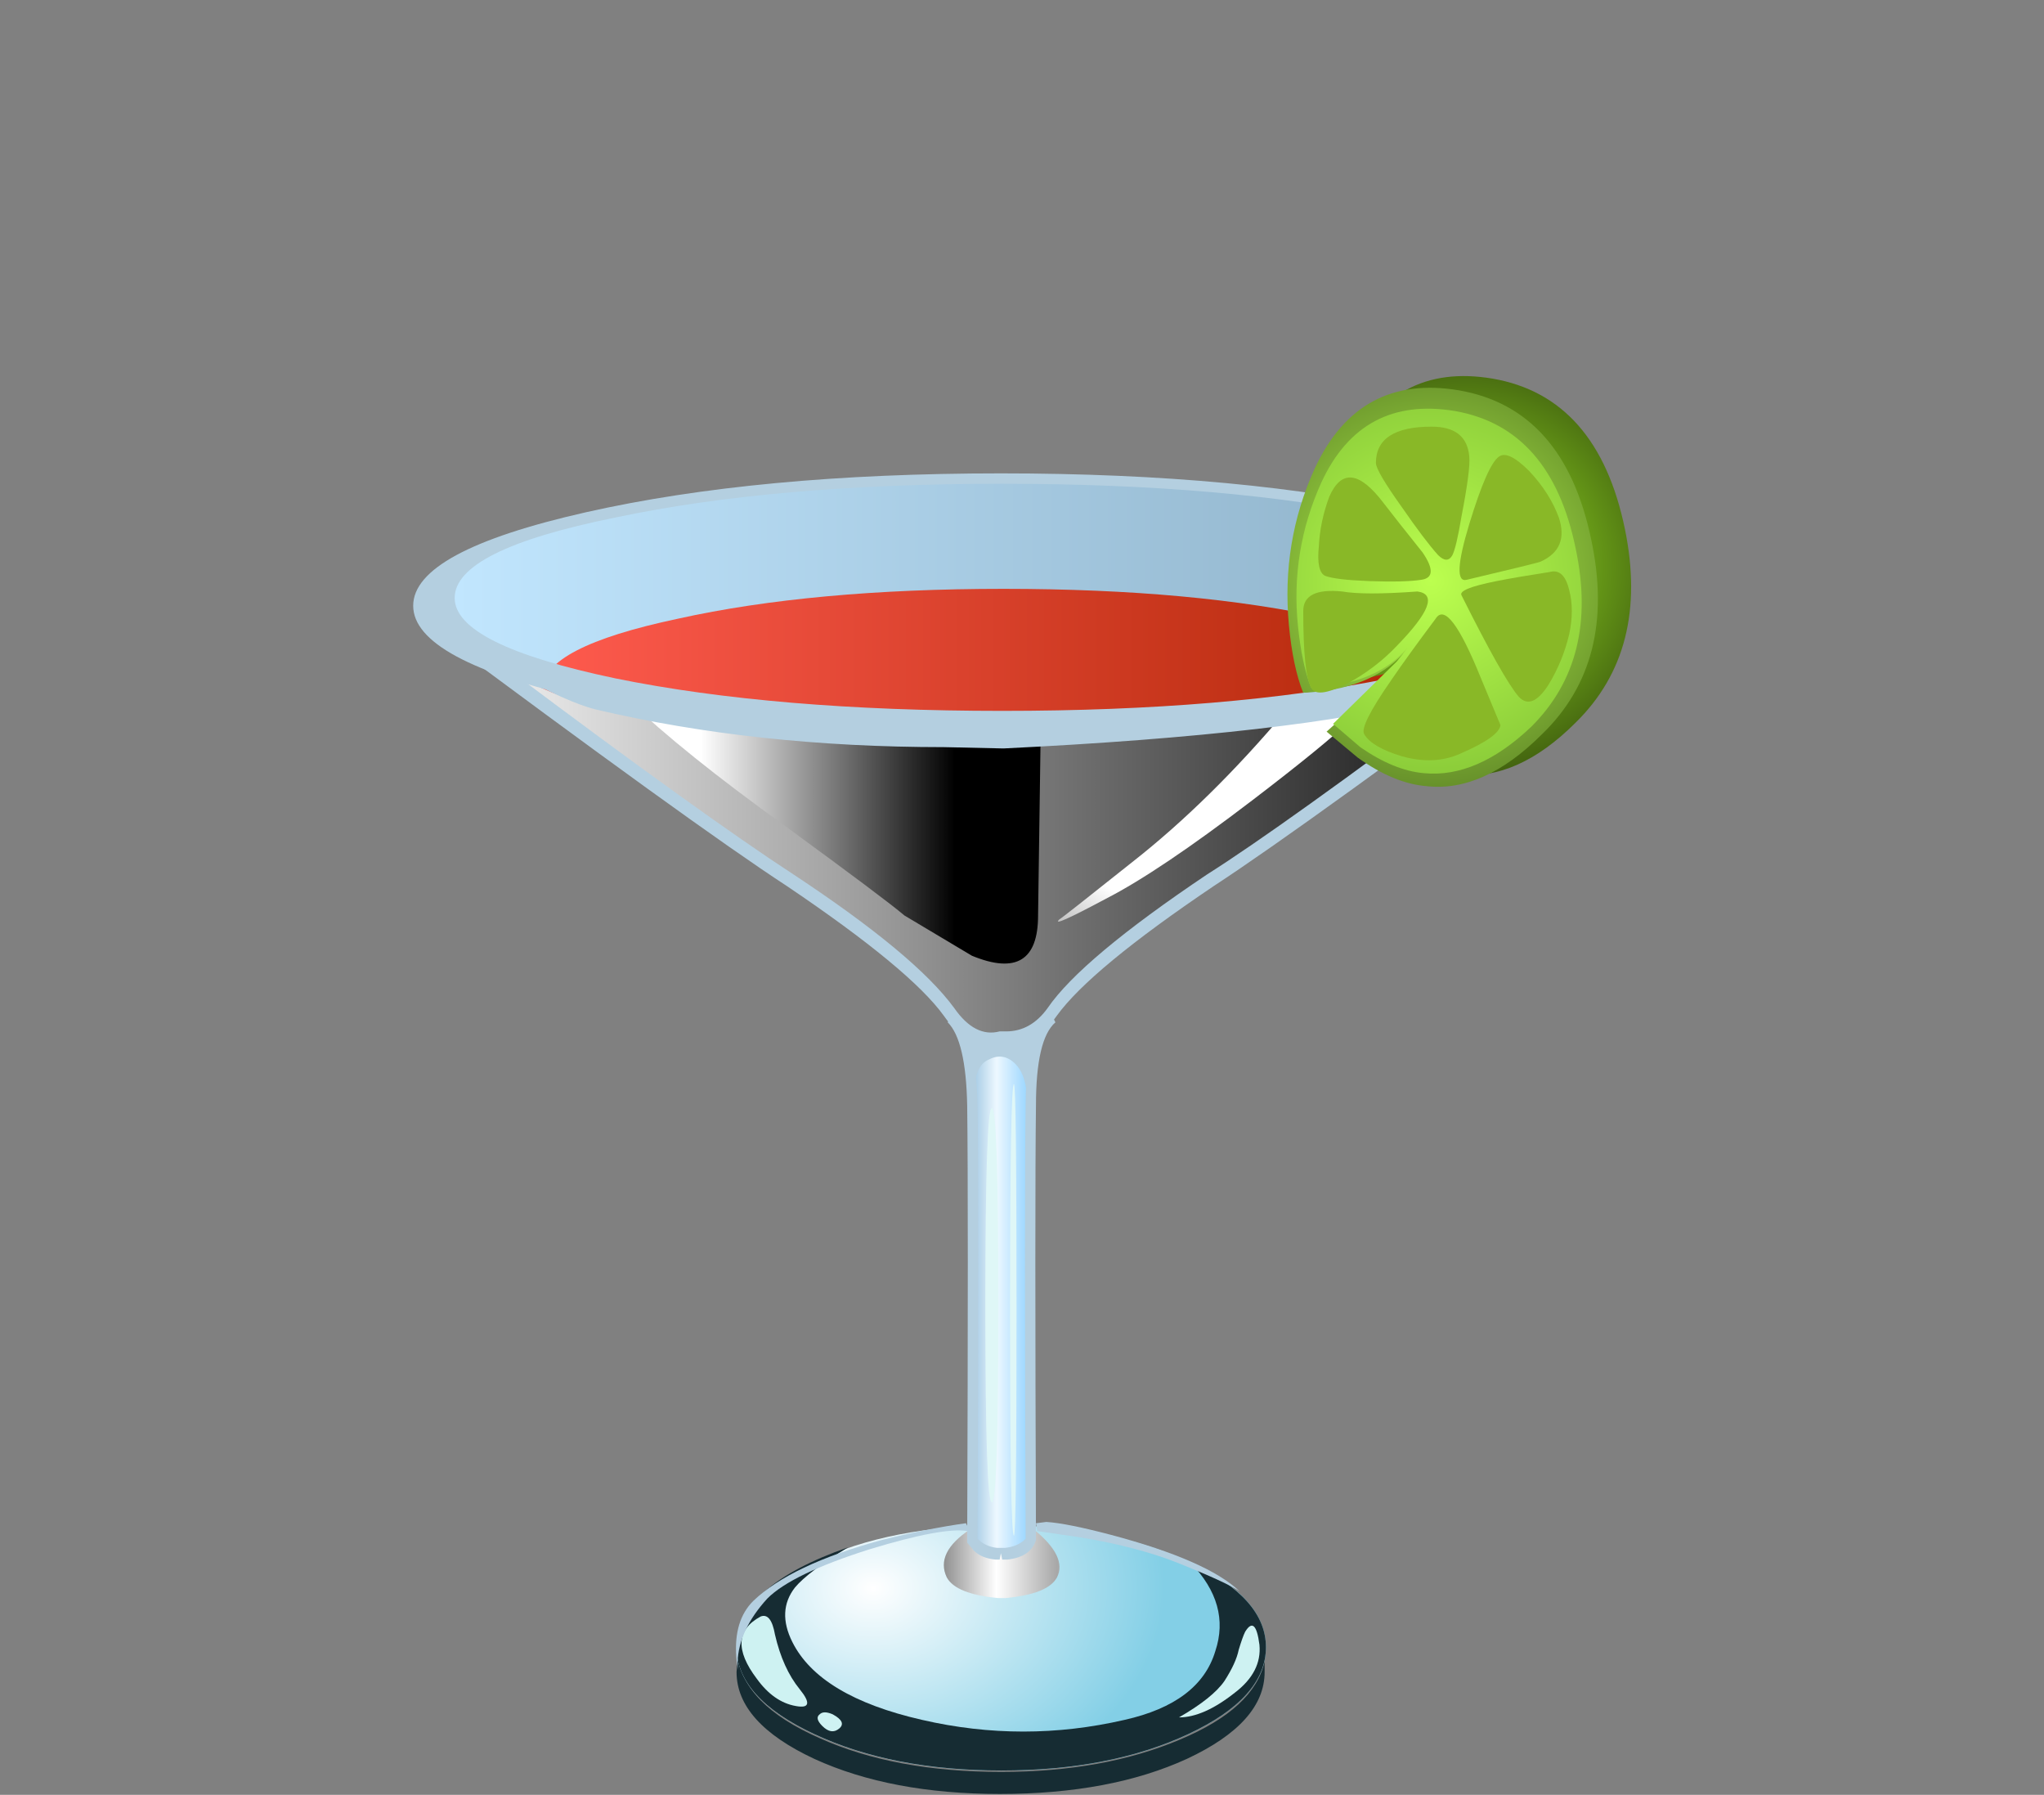 <?xml version="1.0" encoding="iso-8859-1"?>
<!-- Generator: Adobe Illustrator 15.1.0, SVG Export Plug-In . SVG Version: 6.00 Build 0)  -->
<!DOCTYPE svg PUBLIC "-//W3C//DTD SVG 1.1//EN" "http://www.w3.org/Graphics/SVG/1.1/DTD/svg11.dtd">
<svg version="1.1" id="flash0.ai" xmlns="http://www.w3.org/2000/svg" xmlns:xlink="http://www.w3.org/1999/xlink" x="0px" y="0px"
	 width="51.2px" height="44.95px" viewBox="0 0 51.2 44.95" style="enable-background:new 0 0 51.2 44.95;" xml:space="preserve">
<rect x="0" y="0" width="51.2" height="44.95" fill="#808080" stroke="none"/>
<symbol  id="flash0.ai_x5F_2_x2F_Layer_15_copy_2_x2F__x3C_Path_x3E_" viewBox="0 -17.4 0.25 17.4">
	<g id="Layer_1_14_">
		<path style="fill-rule:evenodd;clip-rule:evenodd;fill:#DFF7F7;" d="M0.25-8.7c0-5.8-0.033-8.7-0.1-8.7C0.05-17.4,0-14.5,0-8.7
			C0-2.9,0.05,0,0.15,0C0.217,0,0.25-2.9,0.25-8.7z"/>
	</g>
</symbol>
<symbol  id="flash0.ai_x5F_2_x2F_Layer_15_copy_2_x2F__x3C_Path_x3E__x5F_13" viewBox="0.001 -8.432 11.949 8.432">
	<g id="Layer_1_13_">
		
			<linearGradient id="SVGID_1_" gradientUnits="userSpaceOnUse" x1="5741.367" y1="-19455.957" x2="5750.389" y2="-19455.957" gradientTransform="matrix(-0.543 -0.84 0.84 -0.543 19461.85 -5748.504)">
			<stop  offset="0" style="stop-color:#FFFFFF"/>
			<stop  offset="1" style="stop-color:#000000"/>
		</linearGradient>
		<path style="fill-rule:evenodd;clip-rule:evenodd;fill:url(#SVGID_1_);" d="M8.8-0.3L11.95,0L11.3-0.65
			c-0.7-0.667-1.966-1.7-3.8-3.1c-2.4-1.833-4.283-3.1-5.65-3.8c-1.434-0.767-2.033-1.034-1.8-0.8c0.067,0.033,1,0.767,2.8,2.2
			C4.85-4.583,6.833-2.633,8.8-0.3z"/>
	</g>
</symbol>
<symbol  id="flash0.ai_x5F_2_x2F_Layer_15_copy_2_x2F__x3C_Path_x3E__x5F_14" viewBox="0 -10.202 15.95 10.205">
	<g id="Layer_1_12_">
		<linearGradient id="SVGID_2_" gradientUnits="userSpaceOnUse" x1="2.85" y1="-5.1" x2="12.65" y2="-5.1">
			<stop  offset="0" style="stop-color:#FFFFFF"/>
			<stop  offset="1" style="stop-color:#000000"/>
		</linearGradient>
		<path style="fill-rule:evenodd;clip-rule:evenodd;fill:url(#SVGID_2_);" d="M8.4-0.65c2.567-0.233,5.083-0.467,7.55-0.7l-0.1-7
			c0-1.733-0.85-2.25-2.55-1.55l-2.6,1.55c-0.467,0.4-2,1.55-4.6,3.45C3.5-3.033,1.467-1.4,0,0C0.467,0.033,3.267-0.183,8.4-0.65z"
			/>
	</g>
</symbol>
<symbol  id="flash0.ai_x5F_2_x2F_Layer_15_copy_2_x2F__x3C_Path_x3E__x5F_15" viewBox="0.975 -16.406 43.125 16.031">
	<g id="Layer_1_11_">
		<linearGradient id="SVGID_3_" gradientUnits="userSpaceOnUse" x1="0" y1="-8.391" x2="44.6" y2="-8.391">
			<stop  offset="0" style="stop-color:#FFFFFF"/>
			<stop  offset="1" style="stop-color:#000000"/>
		</linearGradient>
		<path style="fill-rule:evenodd;clip-rule:evenodd;fill:url(#SVGID_3_);" d="M22.3-5.1C32-4.233,37.4-3.667,38.5-3.4
			c1.281,0.281,3.148,1.29,5.6,3.025C37.343-5.429,32.776-8.738,30.4-10.3c-3.167-2.067-5.217-3.75-6.15-5.05
			c-0.567-0.867-1.217-1.2-1.95-1c-0.767-0.167-1.433,0.167-2,1c-0.933,1.3-2.983,2.983-6.15,5.05
			C11.829-8.774,7.438-5.574,0.975-0.7c2.191-1.537,3.9-2.438,5.125-2.7C7.2-3.667,12.6-4.233,22.3-5.1z"/>
	</g>
</symbol>
<symbol  id="flash0.ai_x5F_2_x2F_Layer_15_copy_2_x2F__x3C_Path_x3E__x5F_18" viewBox="0 -9.25 43.8 9.25">
	<g id="Layer_1_10_">
		<linearGradient id="SVGID_4_" gradientUnits="userSpaceOnUse" x1="0" y1="-4.625" x2="43.8" y2="-4.625">
			<stop  offset="0" style="stop-color:#C2E7FF"/>
			<stop  offset="1" style="stop-color:#88ABC2"/>
		</linearGradient>
		<path style="fill-rule:evenodd;clip-rule:evenodd;fill:url(#SVGID_4_);" d="M37.4-1.35c4.267-0.933,6.4-2.033,6.4-3.3
			S41.667-7,37.4-7.9s-9.433-1.35-15.5-1.35c-6.066,0-11.233,0.45-15.5,1.35S0-5.917,0-4.65s2.133,2.367,6.4,3.3
			C10.7-0.45,15.867,0,21.9,0S33.1-0.45,37.4-1.35z"/>
	</g>
</symbol>
<symbol  id="flash0.ai_x5F_2_x2F_Layer_15_copy_2_x2F__x3C_Path_x3E__x5F_19" viewBox="0.05 -3.4 3.109 3.535">
	<g id="Layer_1_9_">
		<path style="fill-rule:evenodd;clip-rule:evenodd;fill:#CEF2F2;" d="M1.8-2c0.3,0.467,0.483,0.867,0.55,1.2
			c0.1,0.333,0.183,0.566,0.25,0.7c0.267,0.434,0.45,0.267,0.55-0.5C3.217-1.3,2.9-1.917,2.2-2.45C1.4-3.083,0.683-3.4,0.05-3.4
			C0.917-2.9,1.5-2.433,1.8-2z"/>
	</g>
</symbol>
<symbol  id="flash0.ai_x5F_2_x2F_Layer_15_copy_2_x2F__x3C_Path_x3E__x5F_20" viewBox="-0.03 -0.704 0.936 0.729">
	<g id="Layer_1_8_">
		<path style="fill-rule:evenodd;clip-rule:evenodd;fill:#CEF2F2;" d="M0.55-0.05C0.917-0.25,1-0.433,0.8-0.6
			C0.6-0.767,0.383-0.733,0.15-0.5c-0.2,0.2-0.233,0.35-0.1,0.45C0.15,0.05,0.317,0.05,0.55-0.05z"/>
	</g>
</symbol>
<symbol  id="flash0.ai_x5F_2_x2F_Layer_15_copy_2_x2F__x3C_Path_x3E__x5F_21" viewBox="-0.04 -3.524 2.531 3.496">
	<g id="Layer_1_7_">
		<path style="fill-rule:evenodd;clip-rule:evenodd;fill:#CEF2F2;" d="M0.7-0.05c0.267,0.1,0.45-0.133,0.55-0.7
			c0.2-0.867,0.517-1.567,0.95-2.1C2.633-3.383,2.583-3.6,2.05-3.5c-0.566,0.1-1.066,0.45-1.5,1.05C-0.283-1.35-0.233-0.55,0.7-0.05
			z"/>
	</g>
</symbol>
<symbol  id="flash0.ai_x5F_2_x2F_Layer_15_copy_2_x2F__x3C_Path_x3E__x5F_23" viewBox="0 -20.65 3.95 20.65">
	<g id="Layer_1_6_">
		<linearGradient id="SVGID_5_" gradientUnits="userSpaceOnUse" x1="0" y1="-10.325" x2="3.9" y2="-10.325">
			<stop  offset="0" style="stop-color:#5A9BC9"/>
			<stop  offset="0.459" style="stop-color:#EDF8FF"/>
			<stop  offset="0.977" style="stop-color:#61BEFF"/>
		</linearGradient>
		<path style="fill-rule:evenodd;clip-rule:evenodd;fill:url(#SVGID_5_);" d="M1.95-0.75l2,0.75C3.383-0.5,3.1-1.633,3.1-3.4
			c-0.033-2.434-0.033-8.017,0-16.75c-0.1-0.3-0.434-0.467-1-0.5H1.8c-0.533,0.033-0.85,0.2-0.95,0.5
			c0.033,8.733,0.033,14.316,0,16.75C0.817-1.6,0.533-0.467,0,0L1.95-0.75z"/>
	</g>
</symbol>
<symbol  id="flash0.ai_x5F_2_x2F_Layer_15_copy_2_x2F__x3C_Path_x3E__x5F_24" viewBox="-0.013 -2.65 4.457 2.65">
	<g id="Layer_1_5_">
		<linearGradient id="SVGID_6_" gradientUnits="userSpaceOnUse" x1="-0.038" y1="-1.325" x2="4.437" y2="-1.325">
			<stop  offset="0" style="stop-color:#8F8F8F"/>
			<stop  offset="0.459" style="stop-color:#FFFFFF"/>
			<stop  offset="0.977" style="stop-color:#A8A8A8"/>
		</linearGradient>
		<path style="fill-rule:evenodd;clip-rule:evenodd;fill:url(#SVGID_6_);" d="M2.35-2.65H2.1c-1.1,0.1-1.767,0.367-2,0.8
			C-0.2-1.217,0.1-0.6,1,0l1.2-0.4L3.45,0c0.867-0.7,1.167-1.317,0.9-1.85C4.117-2.283,3.45-2.55,2.35-2.65z"/>
	</g>
</symbol>
<symbol  id="flash0.ai_x5F_2_x2F_Layer_15_copy_2_x2F__x3C_Path_x3E__x5F_25" viewBox="0 -8.6 20.4 8.6">
	<g id="Layer_1_4_">
		<path style="fill-rule:evenodd;clip-rule:evenodd;fill:#162C33;" d="M17.4-7.2c-2-0.933-4.4-1.4-7.2-1.4C7.4-8.6,5-8.133,3-7.2
			C1-6.267,0-5.15,0-3.85C0-2.283,1.433-1,4.3,0C3.267-0.633,2.583-1.15,2.25-1.55c-0.467-0.6-0.5-1.3-0.1-2.1
			c0.7-1.4,2.367-2.4,5-3c2.6-0.6,5.2-0.6,7.8,0c1.933,0.433,3.1,1.316,3.5,2.65c0.4,1.2,0.083,2.333-0.95,3.4
			c1.933-0.9,2.9-1.983,2.9-3.25C20.4-5.15,19.4-6.267,17.4-7.2z"/>
	</g>
</symbol>
<symbol  id="flash0.ai_x5F_2_x2F_Layer_15_copy_2_x2F__x3C_Path_x3E__x5F_26" viewBox="0 -9.45 20.4 9.45">
	<g id="Layer_1_3_">
		
			<radialGradient id="SVGID_7_" cx="0.809" cy="-16325.275" r="8.613" gradientTransform="matrix(5.805515e-005 -1 -1.319 5.805515e-005 -21527.74 -0.693)" gradientUnits="userSpaceOnUse">
			<stop  offset="0" style="stop-color:#FFFFFF"/>
			<stop  offset="0.988" style="stop-color:#83CFE6"/>
		</radialGradient>
		<path style="fill-rule:evenodd;clip-rule:evenodd;fill:url(#SVGID_7_);" d="M20.4-4.7c0-1.3-1-2.417-3-3.35
			c-2-0.934-4.4-1.4-7.2-1.4C7.4-9.45,5-8.983,3-8.05C1-7.117,0-6,0-4.7c0,1.3,1,2.4,3,3.3C4.967-0.467,7.367,0,10.2,0
			c2.8,0,5.2-0.467,7.2-1.4C19.4-2.3,20.4-3.4,20.4-4.7z"/>
	</g>
</symbol>
<symbol  id="flash0.ai_x5F_2_x2F_Layer_15_copy_2_x2F__x3C_Path_x3E__x5F_27" viewBox="0 -5.35 20.35 5.35">
	<g id="Layer_1_2_">
		<path style="fill-rule:evenodd;clip-rule:evenodd;fill:#162C33;" d="M20.35-0.25v-0.4c0-1.3-1-2.417-3-3.35
			c-1.967-0.9-4.367-1.35-7.2-1.35C7.35-5.35,4.967-4.9,3-4C1-3.067,0-1.95,0-0.65L0.05,0C0.183-1.267,1.233-2.333,3.2-3.2
			c1.933-0.867,4.267-1.3,7-1.3c2.633,0,4.933,0.417,6.9,1.25C19-2.45,20.083-1.45,20.35-0.25z"/>
	</g>
</symbol>
<g>
	
		<use xlink:href="#flash0.ai_x5F_2_x2F_Layer_15_copy_2_x2F__x3C_Path_x3E__x5F_27"  width="20.35" height="5.35" y="-5.35" transform="matrix(0.65 0 0 -0.65 18.45 41.45)" style="overflow:visible;opacity:0.422;enable-background:new    ;"/>
	
		<use xlink:href="#flash0.ai_x5F_2_x2F_Layer_15_copy_2_x2F__x3C_Path_x3E__x5F_26"  width="20.4" height="9.45" y="-9.45" transform="matrix(0.65 0 0 -0.65 18.45 38.2)" style="overflow:visible;opacity:0.199;enable-background:new    ;"/>
	
		<use xlink:href="#flash0.ai_x5F_2_x2F_Layer_15_copy_2_x2F__x3C_Path_x3E__x5F_25"  width="20.4" height="8.6" y="-8.6" transform="matrix(0.65 0 0 -0.65 18.45 38.75)" style="overflow:visible;opacity:0.211;enable-background:new    ;"/>
	
		<use xlink:href="#flash0.ai_x5F_2_x2F_Layer_15_copy_2_x2F__x3C_Path_x3E__x5F_24"  width="4.457" height="2.65" x="-0.013" y="-2.65" transform="matrix(0.65 0 0 -0.65 23.65 38.3)" style="overflow:visible;opacity:0.711;enable-background:new    ;"/>
	
		<use xlink:href="#flash0.ai_x5F_2_x2F_Layer_15_copy_2_x2F__x3C_Path_x3E__x5F_23"  width="3.95" height="20.65" y="-20.65" transform="matrix(0.65 0 0 -0.65 23.8 25.5)" style="overflow:visible;opacity:0.191;enable-background:new    ;"/>
	<path style="fill-rule:evenodd;clip-rule:evenodd;fill:#B4CFE0;" d="M25.95,27.683c-0.021,1.582-0.021,5.211,0,10.887
		c-0.087,0.282-0.325,0.444-0.715,0.488h-0.13l-0.033-0.163l-0.032,0.163h-0.098c-0.238-0.021-0.422-0.098-0.552-0.228
		c-0.087-0.108-0.141-0.173-0.163-0.195c0.021-5.72,0.021-9.37,0-10.952c-0.021-1.083-0.184-1.777-0.487-2.08l0.097-0.26
		l1.235,0.455l1.235-0.455l0.13,0.26C26.112,25.884,25.95,26.577,25.95,27.683z M24.487,27.65c0.022,1.538,0.022,5.167,0,10.887
		c0.13,0.131,0.293,0.206,0.488,0.228h0.195c0.217-0.021,0.39-0.097,0.521-0.228c-0.022-5.72-0.022-9.349,0-10.887
		c0-0.802,0.097-1.42,0.292-1.853l-0.91,0.325l-0.91-0.325C24.357,26.209,24.466,26.827,24.487,27.65z"/>
	<path style="fill-rule:evenodd;clip-rule:evenodd;fill:#B4CFE0;" d="M26.048,25.83l-0.163,0.747
		c-0.043,0.217-0.054,0.802-0.032,1.755c-0.065-0.064-0.108-0.357-0.13-0.877c-0.021-0.391-0.13-0.672-0.325-0.845
		c-0.195-0.174-0.412-0.195-0.65-0.065c-0.195,0.087-0.314,0.325-0.357,0.716c-0.014,0.106-0.024,0.216-0.033,0.324
		c-0.003-0.248-0.046-0.573-0.13-0.975l-0.163-0.716l1.007,0.065C25.506,26.004,25.831,25.96,26.048,25.83z"/>
	
		<use xlink:href="#flash0.ai_x5F_2_x2F_Layer_15_copy_2_x2F__x3C_Path_x3E__x5F_21"  width="2.531" height="3.496" x="-0.04" y="-3.524" transform="matrix(0.65 0 0 -0.65 18.6 40.45)" style="overflow:visible;opacity:0.621;enable-background:new    ;"/>
	
		<use xlink:href="#flash0.ai_x5F_2_x2F_Layer_15_copy_2_x2F__x3C_Path_x3E__x5F_20"  width="0.936" height="0.729" x="-0.03" y="-0.704" transform="matrix(0.65 0 0 -0.65 20.5 42.9)" style="overflow:visible;opacity:0.621;enable-background:new    ;"/>
	
		<use xlink:href="#flash0.ai_x5F_2_x2F_Layer_15_copy_2_x2F__x3C_Path_x3E__x5F_19"  width="3.109" height="3.535" x="0.05" y="-3.4" transform="matrix(0.65 0 0 -0.65 29.5 40.8)" style="overflow:visible;opacity:0.621;enable-background:new    ;"/>
	
		<use xlink:href="#flash0.ai_x5F_2_x2F_Layer_15_copy_2_x2F__x3C_Path_x3E__x5F_18"  width="43.8" height="9.25" y="-9.25" transform="matrix(0.65 0 0 -0.65 10.9 11.95)" style="overflow:visible;opacity:0.262;enable-background:new    ;"/>
	
		<linearGradient id="SVGID_8_" gradientUnits="userSpaceOnUse" x1="-27.948" y1="22.626" x2="-12.898" y2="22.626" gradientTransform="matrix(4.318896e-005 -0.65 0.65 -6.499939e-004 10.35 9.45)">
		<stop  offset="0" style="stop-color:#FF5B4F"/>
		<stop  offset="1" style="stop-color:#B32809"/>
	</linearGradient>
	<path style="fill-rule:evenodd;clip-rule:evenodd;fill:url(#SVGID_8_);" d="M28.843,23.133c-0.282,0.217-0.586,0.444-0.91,0.683
		c-0.65,0.52-1.051,0.877-1.202,1.072c-0.109,0.173-0.261,0.412-0.455,0.715c-0.217,0.26-0.531,0.401-0.943,0.423
		c-0.433,0.021-0.779-0.065-1.04-0.261c-0.086-0.064-0.314-0.292-0.683-0.683c-0.238-0.281-0.693-0.692-1.365-1.234
		c-0.65-0.542-1.191-0.954-1.625-1.235l-6.37-4.485h21.612L28.843,23.133z"/>
	
		<linearGradient id="SVGID_9_" gradientUnits="userSpaceOnUse" x1="4.65" y1="11.999" x2="38.65" y2="11.999" gradientTransform="matrix(0.65 0 0 0.65 10.35 9.45)">
		<stop  offset="0" style="stop-color:#FF5B4F"/>
		<stop  offset="1" style="stop-color:#B32809"/>
	</linearGradient>
	<path style="fill-rule:evenodd;clip-rule:evenodd;fill:url(#SVGID_9_);" d="M36.643,17.25c0,0.693-1.116,1.29-3.348,1.788
		c-2.254,0.477-4.973,0.715-8.157,0.715c-3.185,0-5.904-0.238-8.158-0.715c-2.253-0.498-3.38-1.094-3.38-1.788
		s1.126-1.278,3.38-1.755c2.253-0.499,4.973-0.748,8.158-0.748c3.185,0,5.903,0.249,8.157,0.748
		C35.526,15.972,36.643,16.557,36.643,17.25z"/>
	
		<use xlink:href="#flash0.ai_x5F_2_x2F_Layer_15_copy_2_x2F__x3C_Path_x3E__x5F_15"  width="43.125" height="16.031" x="0.975" y="-16.406" transform="matrix(0.65 0 0 -0.65 10.55 15.35)" style="overflow:visible;opacity:0.352;enable-background:new    ;"/>
	
		<use xlink:href="#flash0.ai_x5F_2_x2F_Layer_15_copy_2_x2F__x3C_Path_x3E__x5F_14"  width="15.95" height="10.205" y="-10.202" transform="matrix(0.65 0 0 -0.65 15.7 17.5)" style="overflow:visible;opacity:0.359;enable-background:new    ;"/>
	
		<use xlink:href="#flash0.ai_x5F_2_x2F_Layer_15_copy_2_x2F__x3C_Path_x3E__x5F_13"  width="11.949" height="8.432" x="0.001" y="-8.432" transform="matrix(0.65 0 0 -0.65 26.5 17.6)" style="overflow:visible;opacity:0.352;enable-background:new    ;"/>
	<path style="fill-rule:evenodd;clip-rule:evenodd;fill:#B4CFE0;" d="M39.632,15.528c-4.593,3.423-7.67,5.644-9.229,6.662
		c-2.058,1.387-3.369,2.47-3.933,3.25c-0.347,0.499-0.769,0.748-1.268,0.748H24.91c-0.498,0-0.92-0.249-1.267-0.748
		c-0.563-0.779-1.874-1.862-3.933-3.25c-1.56-1.018-4.637-3.239-9.23-6.662l-0.065-0.065v-0.26h0.163l0.585,0.325
		c1.863,1.083,3.142,1.711,3.835,1.885c1.69,0.412,3.347,0.683,4.972,0.813c0.91,0.086,2.135,0.141,3.673,0.163h1.495
		c1.387-0.043,3.044-0.163,4.973-0.357c2.491-0.26,4.388-0.553,5.688-0.877c0.952-0.238,2.102-0.834,3.444-1.788
		c0.152-0.108,0.26-0.163,0.325-0.163h0.13v0.26L39.632,15.528z M30.239,21.897c1.235-0.78,3.446-2.361,6.631-4.745l-1.008,0.357
		c-2.275,0.585-5.85,0.997-10.725,1.235l-1.495-0.033c-3.142,0-6.045-0.314-8.71-0.942c-0.455-0.108-1.159-0.422-2.113-0.942
		c3.207,2.405,5.558,4.095,7.053,5.07c2.037,1.344,3.38,2.459,4.03,3.348c0.347,0.498,0.726,0.693,1.138,0.585h0.162
		c0.412,0,0.759-0.194,1.04-0.585C26.806,24.422,28.138,23.306,30.239,21.897z"/>
	<path style="fill-rule:evenodd;clip-rule:evenodd;fill:#B4CFE0;" d="M34.79,12.96c-2.687-0.563-5.915-0.845-9.685-0.845
		c-3.792,0-7.021,0.282-9.686,0.845c-2.687,0.542-4.03,1.213-4.03,2.015c0,0.78,1.343,1.452,4.03,2.015
		c2.665,0.542,5.894,0.813,9.686,0.813c3.77,0,6.998-0.271,9.685-0.813c2.665-0.563,3.997-1.235,3.997-2.015
		C38.787,14.173,37.455,13.502,34.79,12.96z M25.072,11.855c4.052,0,7.519,0.325,10.4,0.975c2.859,0.65,4.29,1.43,4.29,2.34
		c0,0.91-1.431,1.69-4.29,2.34c-2.882,0.65-6.349,0.975-10.4,0.975s-7.518-0.325-10.4-0.975c-2.881-0.65-4.322-1.43-4.322-2.34
		c0-0.91,1.441-1.689,4.322-2.34C17.554,12.18,21.021,11.855,25.072,11.855z"/>
	
		<radialGradient id="SVGID_10_" cx="13.783" cy="-38.819" r="13.606" gradientTransform="matrix(0.106 0.641 0.638 -0.106 60.003 1.221)" gradientUnits="userSpaceOnUse">
		<stop  offset="0" style="stop-color:#A2F225"/>
		<stop  offset="1" style="stop-color:#000000"/>
	</radialGradient>
	<path style="fill-rule:evenodd;clip-rule:evenodd;fill:url(#SVGID_10_);" d="M39.47,18.095c-0.975,0.975-1.95,1.408-2.925,1.3
		c-0.542-0.043-1.116-0.282-1.723-0.715l-0.747-0.618l0.649-0.585c0.477-0.455,0.845-0.834,1.105-1.137
		c0.099-0.121,0.186-0.234,0.26-0.341c-0.03,0.038-0.063,0.076-0.098,0.114c-0.563,0.585-1.397,0.899-2.503,0.942
		c-0.173-0.434-0.292-0.997-0.357-1.69c-0.13-1.365,0.087-2.676,0.65-3.933c0.737-1.582,1.939-2.231,3.607-1.95
		c1.755,0.304,2.86,1.561,3.315,3.771C41.116,15.268,40.705,16.882,39.47,18.095z"/>
	
		<radialGradient id="SVGID_11_" cx="13.973" cy="-37.52" r="13.606" gradientTransform="matrix(0.106 0.641 0.638 -0.106 58.343 1.496)" gradientUnits="userSpaceOnUse">
		<stop  offset="0" style="stop-color:#BCFF4F"/>
		<stop  offset="1" style="stop-color:#2E4712"/>
	</radialGradient>
	<path style="fill-rule:evenodd;clip-rule:evenodd;fill:url(#SVGID_11_);" d="M38.625,18.388c-0.976,0.975-1.939,1.408-2.893,1.3
		c-0.542-0.043-1.116-0.281-1.723-0.715l-0.779-0.65l0.649-0.585c0.498-0.434,0.866-0.802,1.105-1.105
		c0.176-0.216,0.317-0.411,0.422-0.585c-0.07,0.106-0.157,0.214-0.26,0.325c-0.563,0.607-1.397,0.932-2.503,0.975
		c-0.173-0.433-0.292-0.997-0.357-1.69c-0.13-1.387,0.087-2.698,0.65-3.933c0.737-1.582,1.939-2.231,3.607-1.95
		c1.755,0.303,2.86,1.549,3.315,3.737C40.293,15.549,39.882,17.174,38.625,18.388z"/>
	
		<radialGradient id="SVGID_12_" cx="14.151" cy="-37.39" r="12.468" gradientTransform="matrix(0.106 0.641 0.641 -0.106 58.303 1.507)" gradientUnits="userSpaceOnUse">
		<stop  offset="0" style="stop-color:#BCFF4F"/>
		<stop  offset="1" style="stop-color:#6BAB2B"/>
	</radialGradient>
	<path style="fill-rule:evenodd;clip-rule:evenodd;fill:url(#SVGID_12_);" d="M38.364,18.193c-0.909,0.866-1.809,1.256-2.696,1.17
		c-0.499-0.043-1.03-0.26-1.593-0.65l-0.683-0.585l1.593-1.56c0.107-0.127,0.199-0.246,0.276-0.358
		c-0.034,0.044-0.071,0.088-0.114,0.13c-0.521,0.542-1.289,0.834-2.308,0.877c-0.152-0.39-0.26-0.899-0.325-1.527
		c-0.13-1.257,0.065-2.459,0.585-3.608c0.672-1.451,1.788-2.047,3.348-1.788c1.604,0.282,2.611,1.43,3.022,3.445
		C39.86,15.582,39.491,17.066,38.364,18.193z"/>
	<path style="fill-rule:evenodd;clip-rule:evenodd;fill:#89B827;" d="M32.84,17.218c-0.13-0.238-0.195-0.877-0.195-1.917
		c0-0.39,0.325-0.553,0.976-0.488c0.368,0.065,0.996,0.065,1.885,0c0.477,0.065,0.304,0.52-0.52,1.365
		c-0.348,0.368-0.759,0.682-1.235,0.942C33.23,17.38,32.927,17.413,32.84,17.218z"/>
	<path style="fill-rule:evenodd;clip-rule:evenodd;fill:#89B827;" d="M35.603,14.52c-0.281,0.043-0.715,0.054-1.301,0.033
		c-0.563-0.021-0.931-0.065-1.104-0.13c-0.151-0.065-0.206-0.314-0.162-0.747c0.021-0.412,0.107-0.823,0.26-1.235
		c0.304-0.694,0.759-0.639,1.365,0.162c0.217,0.282,0.541,0.693,0.975,1.235C35.916,14.25,35.905,14.477,35.603,14.52z"/>
	<path style="fill-rule:evenodd;clip-rule:evenodd;fill:#89B827;" d="M36.024,13.903c-0.216-0.238-0.52-0.639-0.91-1.203
		c-0.433-0.606-0.649-0.975-0.649-1.105c0-0.606,0.466-0.91,1.397-0.91c0.585,0,0.899,0.249,0.942,0.748
		c0.021,0.217-0.043,0.715-0.194,1.495c-0.087,0.52-0.163,0.845-0.229,0.975C36.296,14.054,36.177,14.054,36.024,13.903z"/>
	<path style="fill-rule:evenodd;clip-rule:evenodd;fill:#89B827;" d="M36.739,14.52c-0.259,0.065-0.237-0.401,0.065-1.397
		c0.304-0.997,0.553-1.56,0.747-1.69c0.152-0.108,0.401,0.011,0.748,0.357c0.347,0.368,0.596,0.758,0.748,1.17
		c0.173,0.521,0.021,0.889-0.455,1.105C38.549,14.087,37.932,14.238,36.739,14.52z"/>
	<path style="fill-rule:evenodd;clip-rule:evenodd;fill:#89B827;" d="M38.04,17.445c-0.26-0.303-0.736-1.148-1.43-2.535
		c-0.065-0.108,0.227-0.228,0.877-0.357c0.325-0.065,0.77-0.141,1.332-0.228c0.239-0.065,0.401,0.086,0.488,0.455
		c0.087,0.325,0.087,0.693,0,1.105c-0.108,0.455-0.282,0.877-0.521,1.268C38.506,17.586,38.257,17.683,38.04,17.445z"/>
	<path style="fill-rule:evenodd;clip-rule:evenodd;fill:#89B827;" d="M37.098,16.99c0.173,0.412,0.336,0.802,0.487,1.17
		c-0.022,0.195-0.357,0.434-1.008,0.715c-0.433,0.195-0.921,0.217-1.463,0.065c-0.498-0.151-0.813-0.335-0.941-0.552
		c-0.087-0.13,0.14-0.585,0.683-1.365c0.281-0.412,0.649-0.92,1.104-1.527C36.177,15.148,36.556,15.646,37.098,16.99z"/>
	<path style="fill-rule:evenodd;clip-rule:evenodd;fill:#B4CFE0;" d="M24.195,38.147c0.086,0.152,0.098,0.217,0.033,0.195
		c-0.412-0.065-1.224,0.086-2.438,0.455c-1.3,0.411-2.156,0.823-2.567,1.234c-0.477,0.52-0.726,1.051-0.748,1.593
		c0,0.069,0.005,0.134,0.016,0.194c-0.024-0.104-0.04-0.212-0.048-0.324c-0.044-0.607,0.097-1.072,0.422-1.397
		c0.628-0.606,1.701-1.116,3.217-1.528C22.862,38.375,23.567,38.234,24.195,38.147z"/>
	<path style="fill-rule:evenodd;clip-rule:evenodd;fill:#B4CFE0;" d="M25.982,38.343l-0.032-0.195l0.26-0.033
		c0.347,0.022,0.889,0.131,1.625,0.325c1.604,0.427,2.676,0.897,3.217,1.414c-0.213-0.148-0.743-0.392-1.592-0.73
		c-0.672-0.261-1.462-0.466-2.372-0.618L25.982,38.343z"/>
	<path style="fill-rule:evenodd;clip-rule:evenodd;fill:#DFF7F7;" d="M25.008,32.688c0,3.293-0.054,4.939-0.163,4.939
		c-0.108,0-0.163-1.646-0.163-4.939s0.055-4.939,0.163-4.939C24.954,27.748,25.008,29.395,25.008,32.688z"/>
	
		<use xlink:href="#flash0.ai_x5F_2_x2F_Layer_15_copy_2_x2F__x3C_Path_x3E_"  width="0.25" height="17.4" y="-17.4" transform="matrix(0.65 0 0 -0.65 25.3 27.15)" style="overflow:visible;opacity:0.289;enable-background:new    ;"/>
</g>
</svg>
